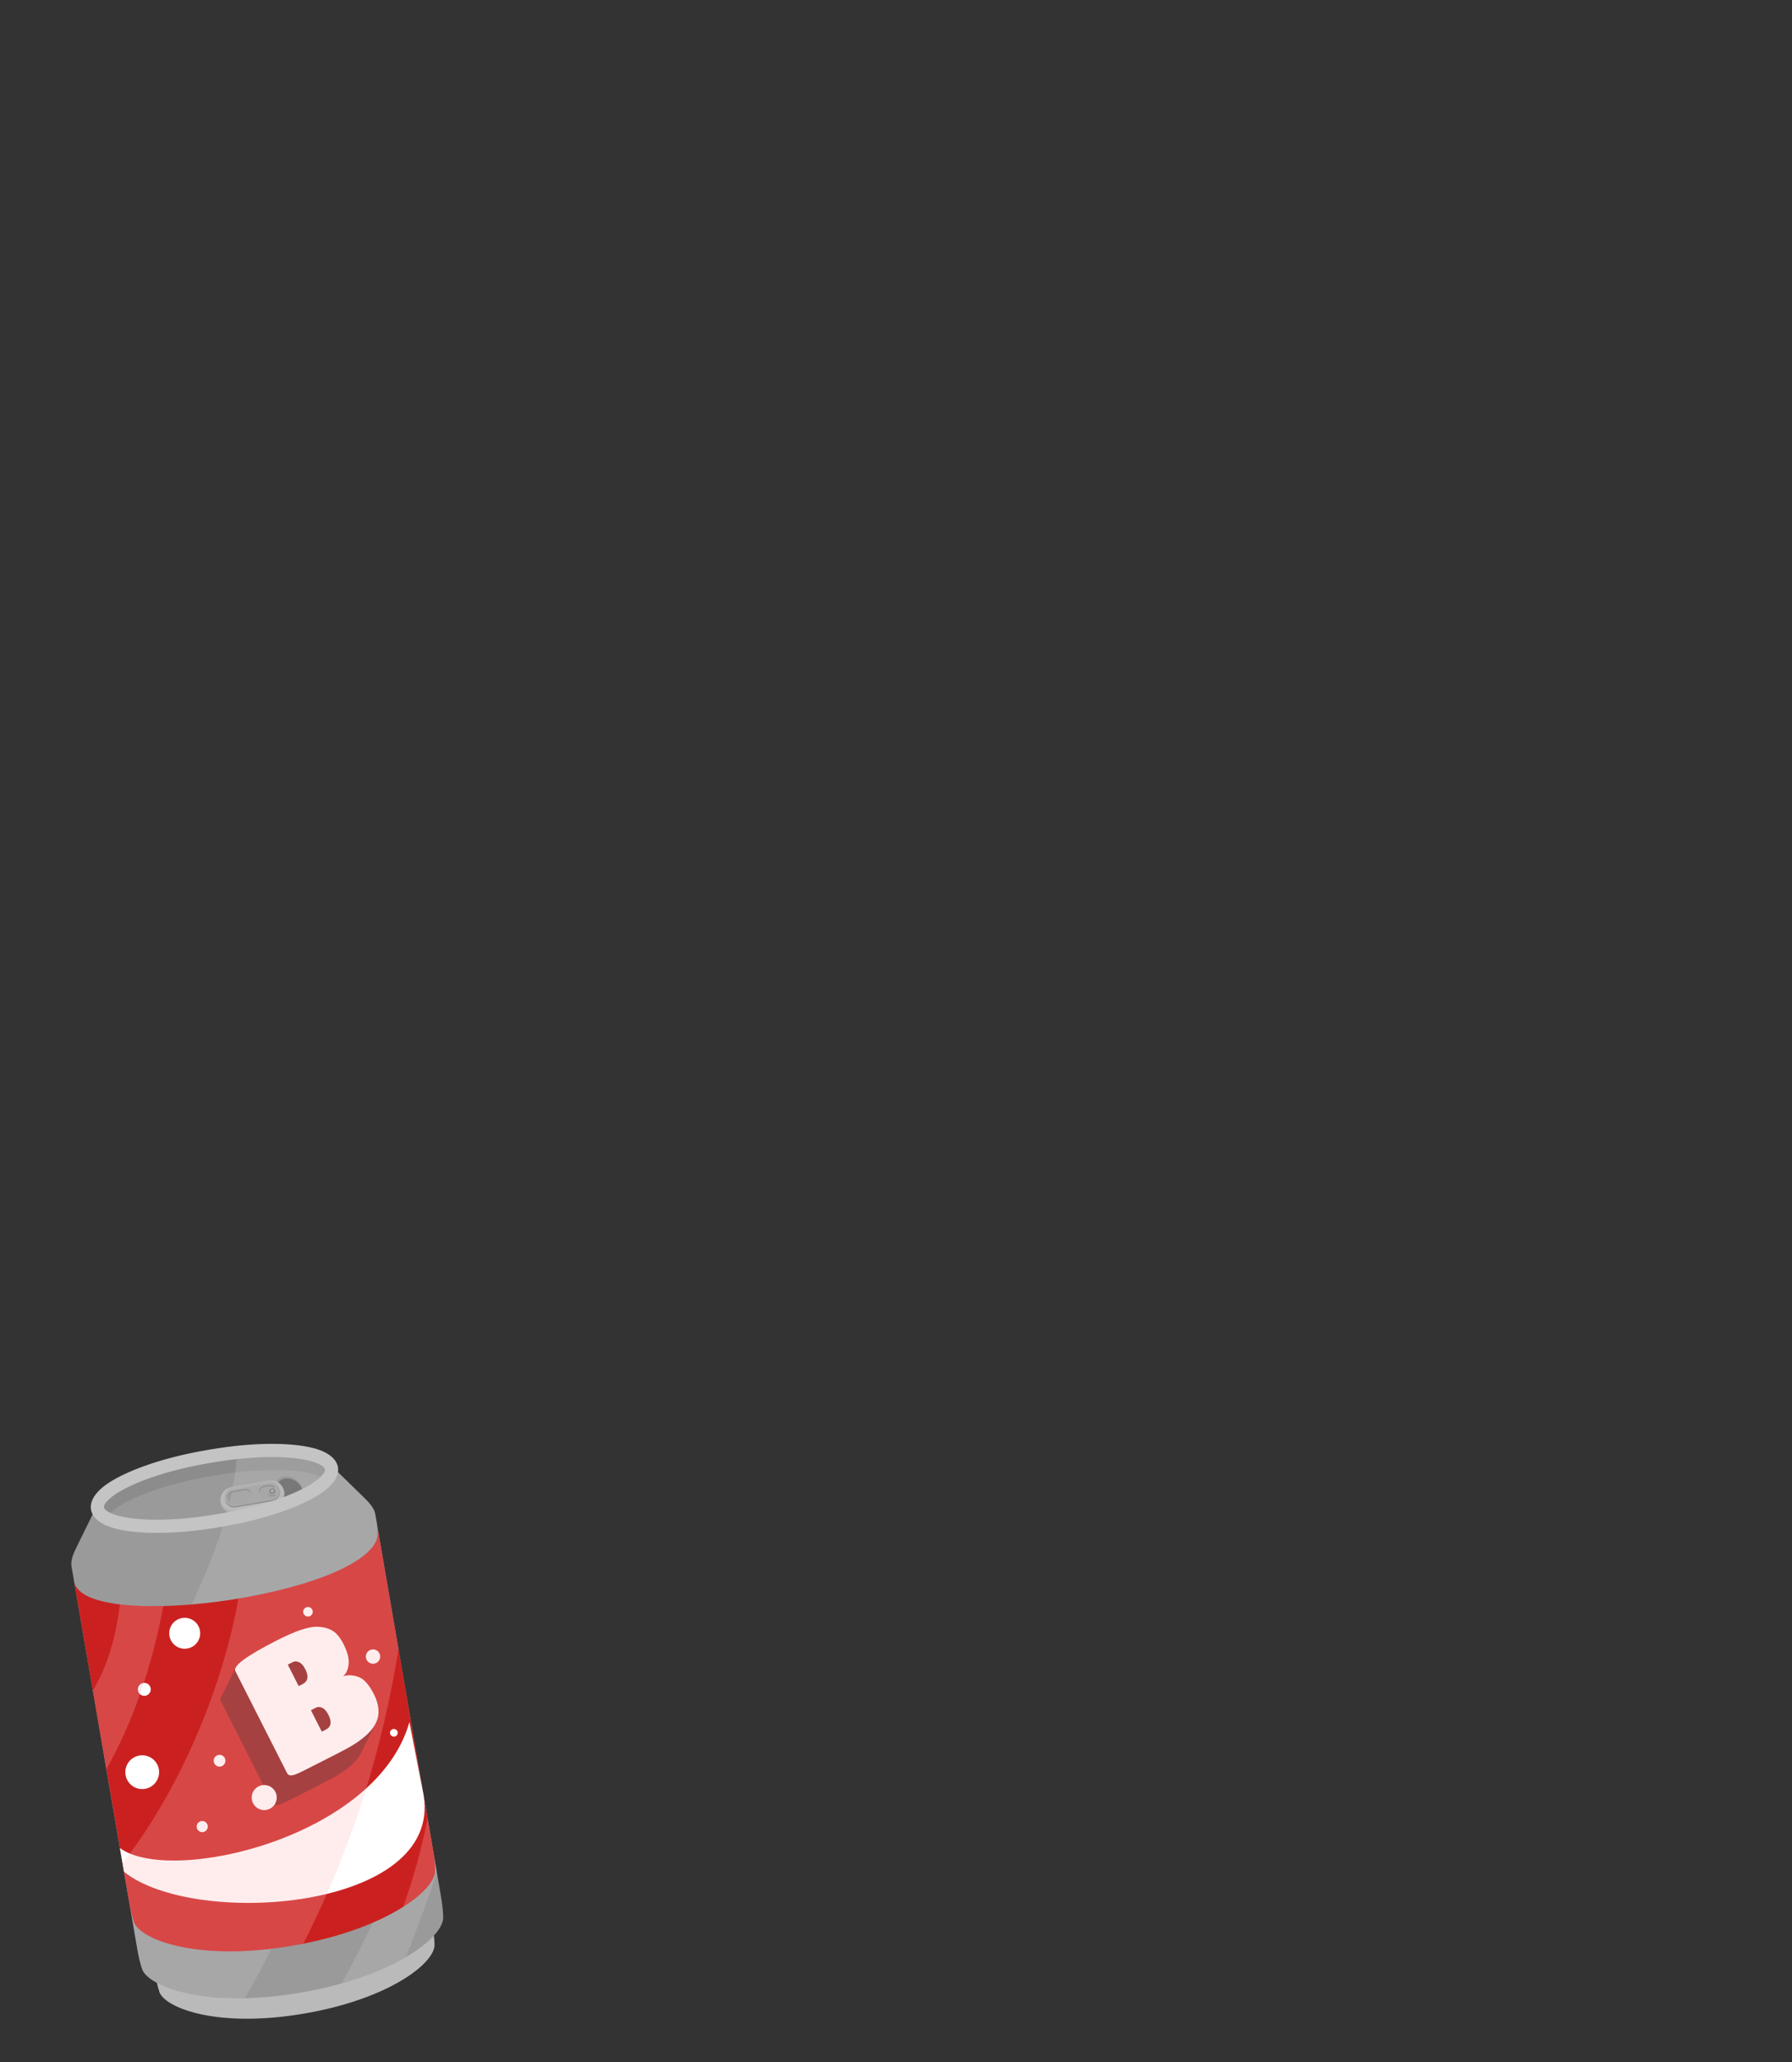 <?xml version="1.0" encoding="UTF-8" standalone="no"?><!DOCTYPE svg PUBLIC "-//W3C//DTD SVG 1.1//EN" "http://www.w3.org/Graphics/SVG/1.1/DTD/svg11.dtd"><svg width="100%" height="100%" viewBox="0 0 1250 1438" version="1.1" xmlns="http://www.w3.org/2000/svg" xmlns:xlink="http://www.w3.org/1999/xlink" xml:space="preserve" xmlns:serif="http://www.serif.com/" style="fill-rule:evenodd;clip-rule:evenodd;stroke-linejoin:round;stroke-miterlimit:2;"><rect x="0" y="0" width="1250" height="1438" fill="#333333" stroke="none"/><g id="ItemSoda"><path d="M298.42,1323.93l3.183,18.513c0.975,5.668 1.44,10.14 1.503,13.751c0.226,13.025 -32.145,37.927 -90.54,47.967c-62.089,10.676 -97.8,-4.338 -101.361,-14.97c-1.147,-3.425 -2.203,-7.795 -3.177,-13.464l-3.184,-18.513l193.576,-33.284Z" style="fill:#bababa;"/><path d="M95.624,1358.44l-45.715,-265.868c-0.915,-5.32 1.968,-10.502 5.236,-17.205c5.395,-11.064 8.317,-16.819 13.182,-26.849c8.723,-17.985 46.821,-25.507 77.441,-32.841c31.312,-3.315 69.734,-8.951 83.963,5.088c7.936,7.83 12.612,12.278 21.393,20.904c5.32,5.227 9.767,9.148 10.682,14.469l45.715,265.867c1.067,6.205 1.576,11.1 1.645,15.053c0.247,14.257 -35.188,41.516 -99.109,52.507c-67.966,11.686 -107.057,-4.749 -110.955,-16.388c-1.256,-3.748 -2.411,-8.532 -3.478,-14.737Z" style="fill:#9a9a9a;"/><path d="M77.052,1055.11c-0.51,-0.241 -0.991,-0.492 -1.442,-0.754c-1.61,-0.935 -2.844,-1.833 -3.068,-3.141c-0.225,-1.308 0.637,-2.566 1.843,-3.985c2.003,-2.358 5.136,-4.722 9.145,-7.09c13.273,-7.837 35.608,-15.218 61.441,-19.66c0.527,-0.09 1.053,-0.179 1.578,-0.267c0.524,-0.093 1.05,-0.184 1.577,-0.275c25.833,-4.442 49.351,-4.945 64.479,-1.991c4.57,0.892 8.312,2.073 10.988,3.627c1.61,0.935 2.843,1.833 3.068,3.141c0.225,1.308 -0.638,2.566 -1.843,3.985c-0.337,0.397 -0.707,0.795 -1.107,1.193c-2.519,-1.19 -5.746,-2.132 -9.546,-2.874c-15.128,-2.954 -38.646,-2.451 -64.479,1.991c-0.527,0.091 -1.053,0.183 -1.577,0.276c-0.525,0.087 -1.051,0.176 -1.578,0.267c-25.833,4.441 -48.168,11.823 -61.441,19.66c-3.334,1.968 -6.062,3.934 -8.038,5.897Z" style="fill:#8c8c8c;"/><path d="M209.833,1036.18c-1.93,-4.399 -7.227,-7.329 -11.822,-6.539c-4.594,0.79 -6.758,5.003 -4.828,9.401l1.049,2.391c1.93,4.399 7.228,7.328 11.822,6.538c4.595,-0.79 6.758,-5.002 4.828,-9.401l-1.049,-2.39Z" style="fill:#878787;"/><path d="M210.496,1037.69c-1.93,-4.398 -7.227,-7.328 -11.822,-6.538c-4.594,0.79 -6.758,5.003 -4.828,9.401l0.386,0.88c1.93,4.399 7.228,7.328 11.822,6.538c4.595,-0.79 6.758,-5.002 4.828,-9.401l-0.386,-0.88Z" style="fill:#5b5b5b;"/><path d="M170.691,1393.52c-43.628,0.96 -68.52,-11.179 -71.589,-20.344c-1.256,-3.748 -2.411,-8.532 -3.478,-14.737l-22.969,-133.583c26.163,-38.451 49.515,-78.752 68.287,-122.004c11.149,-25.685 22.783,-58.124 24.346,-89.281c26.281,-2.681 53.079,-4.019 64.443,7.193c7.936,7.83 12.612,12.278 21.393,20.904c5.32,5.227 9.767,9.148 10.682,14.469l1.07,6.22c0.503,61.285 -16.269,122.624 -31.815,181.23c-14.007,52.807 -32.722,103.326 -60.37,149.933Zm112.341,-28.606c-11.432,6.689 -26.477,13.173 -44.863,18.344c15.882,-28.28 29.706,-57.749 41.327,-88.012c5.816,-15.147 11.453,-30.577 15.452,-46.364l9.689,56.351c-3.243,11.931 -7.961,23.649 -11.672,33.842c-3.172,8.711 -6.436,17.352 -9.933,25.839Z" style="fill:#d3d3d3;fill-opacity:0.25;"/><g><path d="M198.171,1040.04c0.857,4.98 -2.491,9.718 -7.471,10.574l-26.234,4.511c-4.98,0.857 -9.719,-2.491 -10.575,-7.472c-0.856,-4.98 2.492,-9.718 7.472,-10.574l26.234,-4.511c4.98,-0.856 9.718,2.492 10.574,7.472Zm-3.013,-0.56c-0.588,-3.416 -3.838,-5.713 -7.254,-5.126l-25.68,4.416c-3.416,0.587 -5.712,3.838 -5.125,7.254c0.587,3.416 3.838,5.713 7.254,5.125l25.679,-4.415c3.416,-0.588 5.713,-3.838 5.126,-7.254Z" style="fill:#bababa;"/><path d="M198.005,1039.27c0.066,0.252 0.121,0.509 0.166,0.771c0.857,4.98 -2.491,9.718 -7.471,10.574l-26.234,4.511c-4.98,0.857 -9.719,-2.491 -10.575,-7.472c-0.045,-0.261 -0.078,-0.522 -0.1,-0.781c1.188,4.55 5.689,7.513 10.408,6.701l26.234,-4.51c4.718,-0.812 7.972,-5.108 7.572,-9.794Zm-3.029,-0.557c-0.907,-2.985 -3.919,-4.9 -7.072,-4.358l-25.68,4.416c-3.153,0.542 -5.352,3.353 -5.21,6.47c-0.076,-0.249 -0.137,-0.505 -0.182,-0.768c-0.587,-3.416 1.709,-6.667 5.126,-7.254l25.679,-4.415c3.416,-0.588 6.666,1.709 7.254,5.125c0.045,0.263 0.073,0.524 0.085,0.784Z" style="fill:#b1b1b1;"/><path d="M195.158,1039.48c0.587,3.416 -1.71,6.666 -5.126,7.254l-25.679,4.415c-3.416,0.588 -6.667,-1.709 -7.254,-5.125c-0.587,-3.416 1.709,-6.667 5.125,-7.254l25.68,-4.416c3.416,-0.587 6.666,1.71 7.254,5.126Zm-4.208,-2.34c-0.954,-0.736 -2.202,-1.086 -3.483,-0.866l-3.145,0.541c-2.427,0.417 -4.059,2.727 -3.641,5.154c0.417,2.427 2.726,4.059 5.154,3.642l3.145,-0.541c1.28,-0.22 2.34,-0.967 2.993,-1.98l-1.836,0.316c-1.641,0.282 -3.204,-0.822 -3.486,-2.464c-0.282,-1.641 0.822,-3.204 2.463,-3.486l1.836,-0.316Zm-15.099,5.659c-0.417,-2.427 -2.727,-4.059 -5.154,-3.641l-8.141,1.399c-2.427,0.418 -4.059,2.727 -3.641,5.155c0.417,2.427 2.727,4.059 5.154,3.641l8.14,-1.399c2.428,-0.418 4.06,-2.727 3.642,-5.155Z" style="fill:#a9a9a9;"/><path d="M195.098,1039.18c0.022,0.1 0.042,0.2 0.06,0.302c0.587,3.416 -1.71,6.666 -5.126,7.254l-25.679,4.415c-3.416,0.588 -6.667,-1.709 -7.254,-5.125c-0.017,-0.102 -0.032,-0.203 -0.045,-0.304c0.722,3.248 3.88,5.394 7.195,4.824l25.679,-4.416c3.315,-0.57 5.576,-3.647 5.17,-6.95Zm-4.148,-2.038c-0.808,-0.39 -2.531,-1.03 -3.483,-0.866l-3.145,0.541c-2.325,0.4 -3.921,2.536 -3.683,4.849c-0.024,-0.098 -0.045,-0.199 -0.063,-0.301c-0.417,-2.427 1.215,-4.736 3.642,-5.154l3.145,-0.54c1.281,-0.221 3.544,0.578 4.499,1.315l-0.912,0.156Zm1.027,5.949l-1.84,0.317c-1.641,0.282 -3.204,-0.822 -3.486,-2.464c-0.018,-0.102 -0.03,-0.204 -0.037,-0.305c0.41,1.474 1.88,2.428 3.419,2.163l2.525,-0.434c-0.168,0.26 -0.363,0.503 -0.581,0.723Zm-16.188,-0.591c-0.549,-2.259 -2.766,-3.74 -5.092,-3.34l-8.141,1.399c-2.325,0.4 -3.92,2.537 -3.683,4.85c-0.024,-0.099 -0.045,-0.199 -0.062,-0.301c-0.418,-2.427 1.214,-4.737 3.641,-5.154l8.141,-1.4c2.427,-0.417 4.737,1.215 5.154,3.642c0.018,0.102 0.031,0.203 0.042,0.304Z" style="fill:#878787;"/><path d="M187.876,1040.21c-0.16,-0.933 0.467,-1.821 1.4,-1.981l0.658,-0.113c0.933,-0.161 1.82,0.467 1.981,1.4c0.16,0.933 -0.467,1.821 -1.4,1.981l-0.657,0.113c-0.933,0.161 -1.821,-0.467 -1.982,-1.4Z" style="fill:#6e6e6e;"/><path d="M188.395,1040.02c-0.118,-0.685 0.343,-1.337 1.028,-1.455l0.483,-0.083c0.685,-0.118 1.337,0.343 1.455,1.028c0.118,0.685 -0.343,1.337 -1.028,1.455l-0.483,0.083c-0.685,0.118 -1.337,-0.343 -1.455,-1.028Z" style="fill:#a9a9a9;"/></g><path d="M154.214,1064.79c-0.525,0.093 -1.05,0.185 -1.577,0.275c-31.861,5.479 -60.393,5.015 -75.393,0c-8.349,-2.791 -12.925,-7.349 -13.775,-12.289c-0.849,-4.94 1.942,-10.765 8.879,-16.184c12.463,-9.737 39.202,-19.705 71.063,-25.183c0.527,-0.09 1.053,-0.179 1.578,-0.267c0.524,-0.093 1.05,-0.185 1.577,-0.275c31.86,-5.479 60.393,-5.015 75.393,-0c8.349,2.791 12.925,7.349 13.774,12.289c0.85,4.94 -1.941,10.765 -8.878,16.185c-12.464,9.736 -39.203,19.704 -71.063,25.182c-0.527,0.091 -1.053,0.18 -1.578,0.267Zm-7.665,-44.576c-0.525,0.088 -1.051,0.177 -1.578,0.267c-25.833,4.442 -48.168,11.823 -61.441,19.66c-4.009,2.368 -7.142,4.732 -9.145,7.09c-1.206,1.419 -2.068,2.677 -1.843,3.985c0.224,1.308 1.458,2.206 3.068,3.141c2.676,1.554 6.418,2.735 10.988,3.627c15.128,2.954 38.646,2.451 64.479,-1.991c0.527,-0.09 1.053,-0.182 1.577,-0.275c0.525,-0.088 1.051,-0.177 1.578,-0.267c25.833,-4.442 48.168,-11.823 61.441,-19.66c4.009,-2.368 7.142,-4.731 9.145,-7.09c1.205,-1.419 2.068,-2.677 1.843,-3.985c-0.225,-1.308 -1.458,-2.206 -3.068,-3.141c-2.676,-1.554 -6.418,-2.735 -10.988,-3.627c-15.128,-2.954 -38.646,-2.451 -64.479,1.991c-0.527,0.091 -1.053,0.182 -1.577,0.275Z" style="fill:#c4c4c4;"/><path d="M93.467,1340.41c-1.256,-3.749 -2.411,-8.533 -3.478,-14.738l-38.316,-222.838c6.556,38.123 219.448,7.478 211.897,-36.435l38.316,222.838c1.067,6.205 1.577,11.1 1.645,15.053c0.248,14.257 -35.187,41.516 -99.109,52.507c-67.965,11.686 -107.056,-4.749 -110.955,-16.387Z" style="fill:#ca2120;"/><path d="M86.488,1305.31l-2.837,-16.497c35.61,26.072 179.417,-7.409 201.922,-87.854l9.761,50.174c0.053,0.3 0.105,0.6 0.155,0.899c13.158,80.312 -160.104,92.832 -209.001,53.278Z" style="fill:#fff;"/><g><path d="M252.116,1221.98c-2.341,5.09 -7.332,10.084 -14.973,14.983c-3.249,2.02 -7.201,4.21 -11.856,6.572l-24.271,12.315c-3.694,1.874 -6.3,2.871 -7.819,2.991c-1.518,0.12 -2.558,-0.374 -3.121,-1.482l-36.156,-71.262c-0.263,-0.518 -0.278,-1.114 -0.047,-1.787c0.125,-0.365 0.322,-0.752 0.592,-1.162l9.967,-20.301l43.678,-15.065l54.233,53.47l-10.227,20.728Z" style="fill:#881a1a;"/><path d="M235.514,1222.81l-24.271,12.315c-3.694,1.874 -6.301,2.871 -7.819,2.991c-1.519,0.121 -2.559,-0.374 -3.121,-1.482l-36.156,-71.261c-1.8,-3.547 7.977,-10.737 29.329,-21.57c12.265,-6.223 21.325,-9.333 27.179,-9.331c5.966,0.039 10.569,1.606 13.811,4.699c1.864,1.842 3.545,4.24 5.045,7.195c2.924,5.763 4.138,10.582 3.642,14.457c-0.496,3.875 -1.796,6.578 -3.899,8.11c3.848,-1.023 7.591,-0.786 11.231,0.712c3.64,1.498 7.072,5.424 10.296,11.778c3.749,7.388 4.269,13.999 1.562,19.832c-2.342,5.09 -7.333,10.084 -14.974,14.983c-3.249,2.02 -7.2,4.211 -11.855,6.572Zm-24.406,-48.376c3.768,-1.912 4.378,-5.38 1.829,-10.404c-1.275,-2.512 -2.72,-4.125 -4.336,-4.838c-1.616,-0.713 -3.052,-0.751 -4.308,-0.113l-3.546,1.799l7.591,14.962l2.77,-1.406Zm13.368,33.213l2.77,-1.406c3.768,-1.912 4.378,-5.38 1.829,-10.404c-1.275,-2.512 -2.72,-4.124 -4.336,-4.838c-1.616,-0.713 -3.052,-0.75 -4.308,-0.113l-3.546,1.799l7.591,14.962Z" style="fill:#fff;fill-rule:nonzero;"/></g><path d="M182.828,1244.99c4.747,-0.816 9.263,2.375 10.079,7.122c0.816,4.746 -2.375,9.262 -7.121,10.079c-4.747,0.816 -9.263,-2.375 -10.079,-7.122c-0.817,-4.747 2.374,-9.263 7.121,-10.079Zm-42.422,25.003c2.112,-0.363 4.121,1.057 4.484,3.168c0.363,2.112 -1.056,4.121 -3.168,4.484c-2.111,0.363 -4.12,-1.057 -4.483,-3.168c-0.364,-2.112 1.056,-4.121 3.167,-4.484Zm-43.202,-45.717c6.407,-1.101 12.503,3.206 13.604,9.612c1.102,6.407 -3.205,12.503 -9.612,13.604c-6.406,1.102 -12.502,-3.205 -13.604,-9.612c-1.101,-6.406 3.206,-12.502 9.612,-13.604Zm55.238,-0.425c2.234,-0.384 4.359,1.118 4.743,3.352c0.385,2.233 -1.117,4.359 -3.351,4.743c-2.234,0.384 -4.359,-1.118 -4.743,-3.352c-0.385,-2.233 1.117,-4.359 3.351,-4.743Zm-25.434,-95.471c5.87,-1.009 11.456,2.937 12.465,8.808c1.01,5.87 -2.937,11.456 -8.807,12.465c-5.871,1.01 -11.456,-2.937 -12.466,-8.807c-1.009,-5.871 2.937,-11.456 8.808,-12.466Zm132.348,21.952c2.723,-0.468 5.314,1.363 5.783,4.086c0.468,2.724 -1.363,5.315 -4.086,5.783c-2.724,0.468 -5.315,-1.363 -5.783,-4.086c-0.469,-2.723 1.362,-5.315 4.086,-5.783Zm-159.456,23.353c2.452,-0.421 4.784,1.227 5.205,3.678c0.422,2.451 -1.226,4.783 -3.677,5.204c-2.451,0.422 -4.784,-1.226 -5.205,-3.677c-0.422,-2.451 1.226,-4.783 3.677,-5.205Zm114.352,-52.951c1.815,-0.313 3.543,0.908 3.855,2.724c0.312,1.815 -0.909,3.543 -2.724,3.855c-1.816,0.312 -3.543,-0.908 -3.856,-2.724c-0.312,-1.816 0.909,-3.543 2.725,-3.855Zm60.027,85.046c1.462,-0.251 2.853,0.732 3.105,2.194c0.251,1.463 -0.732,2.854 -2.194,3.105c-1.462,0.252 -2.854,-0.731 -3.105,-2.194c-0.252,-1.462 0.732,-2.853 2.194,-3.105Z" style="fill:#fff;"/><path d="M83.608,1118.88c8.926,1.076 19.245,1.432 30.335,1.15c-7.679,40.249 -19.984,78.589 -39.736,113.853l-9.452,-54.97c9.143,-15.009 15.737,-34.477 18.853,-60.033Zm127.957,236.596c-2.34,0.462 -4.721,0.902 -7.143,1.318c-67.965,11.686 -107.056,-4.749 -110.955,-16.387c-1.256,-3.749 -2.411,-8.533 -3.478,-14.738l-4.531,-26.355c38.636,-49.201 69.257,-119.708 80.861,-184.49c51.864,-8.632 100.946,-26.941 97.251,-48.428l14.389,83.679c-10.92,67.951 -31.217,136.334 -66.394,205.401Zm86.707,-87.262l3.614,21.02c1.067,6.205 1.577,11.1 1.645,15.053c0.116,6.659 -7.553,16.155 -22.273,25.504c7.146,-20.031 12.87,-40.539 17.014,-61.577Z" style="fill:#ffbbba;fill-opacity:0.25;"/></g></svg>